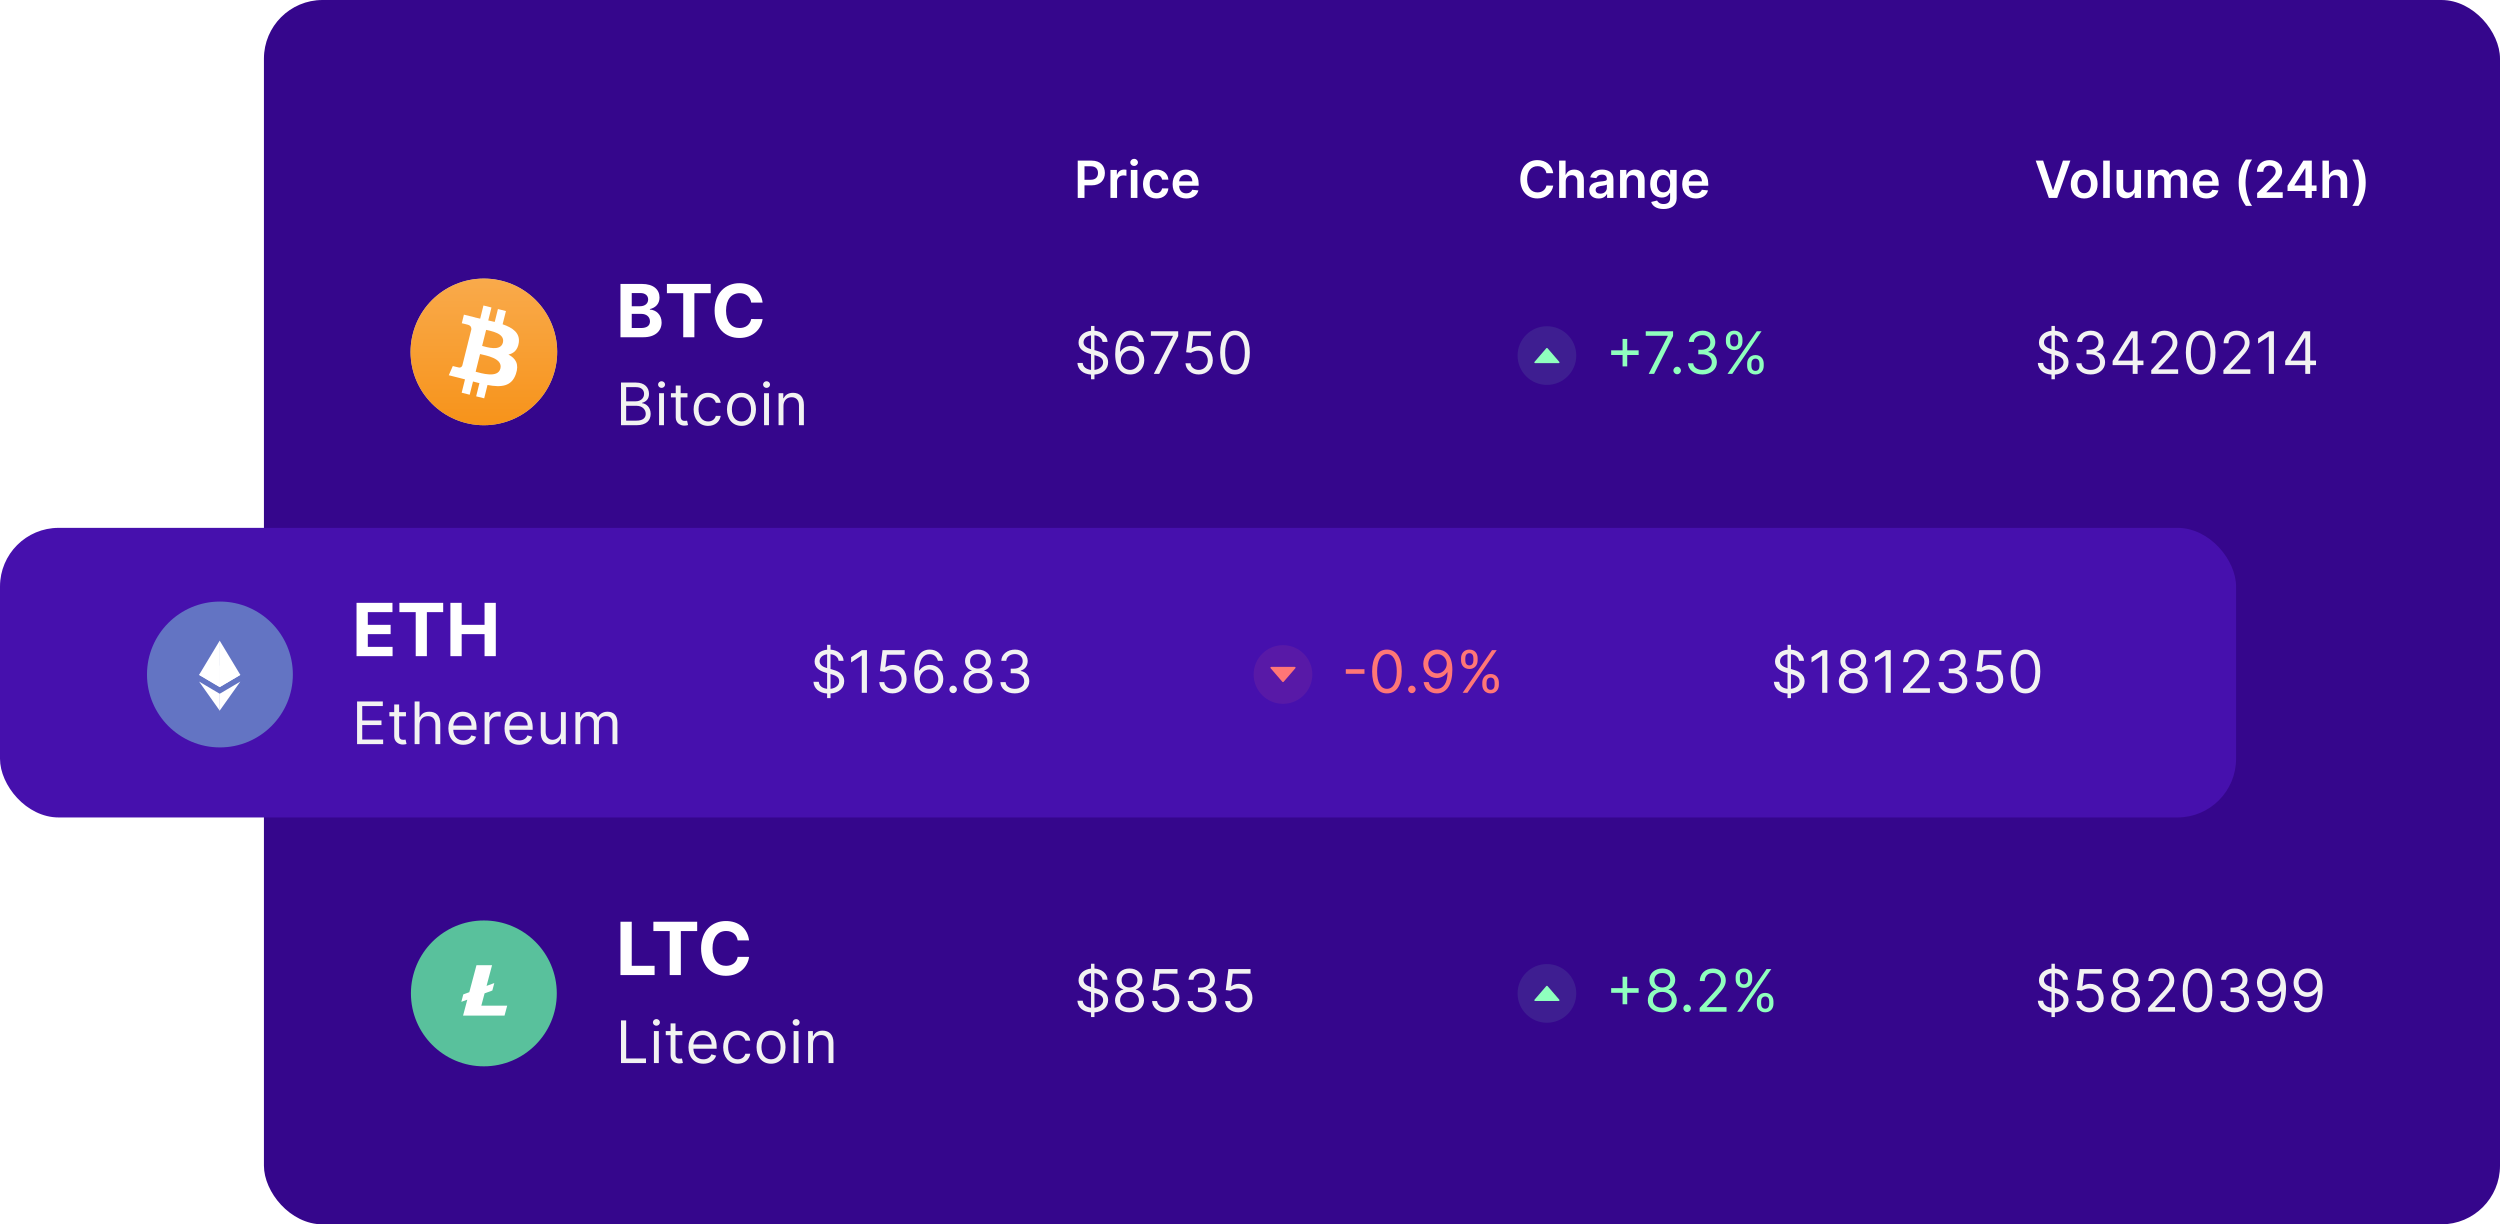 <svg width="682" height="334" viewBox="0 0 682 334" fill="none" xmlns="http://www.w3.org/2000/svg">
<g filter="url(#filter0_b)">
<rect x="72" width="610" height="334" rx="16" fill="#35068C"/>
</g>
<path d="M294.004 54H295.849V50.56H297.798C300.149 50.56 301.412 49.148 301.412 47.189C301.412 45.245 300.164 43.818 297.822 43.818H294.004V54ZM295.849 49.043V45.359H297.539C298.921 45.359 299.533 46.105 299.533 47.189C299.533 48.273 298.921 49.043 297.549 49.043H295.849ZM302.934 54H304.734V49.511C304.734 48.541 305.465 47.855 306.454 47.855C306.758 47.855 307.135 47.91 307.29 47.959V46.304C307.126 46.274 306.842 46.254 306.643 46.254C305.768 46.254 305.037 46.751 304.759 47.636H304.68V46.364H302.934V54ZM308.485 54H310.285V46.364H308.485V54ZM309.39 45.28C309.962 45.28 310.429 44.842 310.429 44.305C310.429 43.764 309.962 43.326 309.39 43.326C308.813 43.326 308.346 43.764 308.346 44.305C308.346 44.842 308.813 45.28 309.39 45.28ZM315.467 54.149C317.386 54.149 318.609 53.011 318.738 51.39H317.018C316.864 52.21 316.272 52.682 315.482 52.682C314.358 52.682 313.632 51.743 313.632 50.182C313.632 48.641 314.373 47.716 315.482 47.716C316.347 47.716 316.879 48.273 317.018 49.008H318.738C318.614 47.353 317.321 46.264 315.457 46.264C313.219 46.264 311.808 47.88 311.808 50.212C311.808 52.523 313.185 54.149 315.467 54.149ZM323.596 54.149C325.376 54.149 326.599 53.279 326.917 51.952L325.237 51.763C324.993 52.409 324.397 52.747 323.621 52.747C322.458 52.747 321.687 51.981 321.672 50.674H326.992V50.122C326.992 47.443 325.381 46.264 323.502 46.264C321.314 46.264 319.888 47.87 319.888 50.227C319.888 52.623 321.295 54.149 323.596 54.149ZM321.677 49.461C321.732 48.486 322.453 47.666 323.527 47.666C324.561 47.666 325.257 48.422 325.267 49.461H321.677Z" fill="white"/>
<path d="M423.72 47.254C423.406 44.992 421.666 43.679 419.409 43.679C416.749 43.679 414.746 45.618 414.746 48.909C414.746 52.195 416.725 54.139 419.409 54.139C421.83 54.139 423.436 52.573 423.72 50.629L421.86 50.619C421.627 51.812 420.652 52.484 419.434 52.484C417.783 52.484 416.6 51.246 416.6 48.909C416.6 46.612 417.774 45.334 419.439 45.334C420.677 45.334 421.646 46.035 421.86 47.254H423.72ZM427.129 49.526C427.129 48.422 427.815 47.785 428.779 47.785C429.724 47.785 430.281 48.387 430.281 49.416V54H432.081V49.138C432.081 47.293 431.036 46.264 429.451 46.264C428.277 46.264 427.532 46.796 427.179 47.661H427.089V43.818H425.329V54H427.129V49.526ZM436.112 54.154C437.311 54.154 438.027 53.592 438.355 52.951H438.414V54H440.144V48.889C440.144 46.871 438.499 46.264 437.042 46.264C435.436 46.264 434.203 46.98 433.806 48.372L435.486 48.611C435.665 48.089 436.172 47.641 437.052 47.641C437.887 47.641 438.345 48.069 438.345 48.82V48.849C438.345 49.367 437.803 49.391 436.456 49.535C434.974 49.695 433.557 50.137 433.557 51.857C433.557 53.359 434.656 54.154 436.112 54.154ZM436.58 52.832C435.829 52.832 435.292 52.489 435.292 51.827C435.292 51.136 435.894 50.848 436.699 50.734C437.171 50.669 438.116 50.55 438.35 50.361V51.261C438.35 52.111 437.664 52.832 436.58 52.832ZM443.754 49.526C443.754 48.422 444.42 47.785 445.37 47.785C446.299 47.785 446.856 48.397 446.856 49.416V54H448.656V49.138C448.661 47.308 447.617 46.264 446.041 46.264C444.897 46.264 444.112 46.811 443.764 47.661H443.674V46.364H441.954V54H443.754V49.526ZM453.806 57.023C455.87 57.023 457.391 56.078 457.391 54.124V46.364H455.616V47.626H455.517C455.243 47.075 454.671 46.264 453.324 46.264C451.559 46.264 450.172 47.646 450.172 50.157C450.172 52.648 451.559 53.891 453.319 53.891C454.627 53.891 455.238 53.19 455.517 52.628H455.606V54.075C455.606 55.198 454.86 55.66 453.836 55.66C452.752 55.66 452.275 55.148 452.056 54.701L450.436 55.094C450.764 56.163 451.862 57.023 453.806 57.023ZM453.821 52.479C452.633 52.479 452.007 51.554 452.007 50.147C452.007 48.76 452.623 47.741 453.821 47.741C454.98 47.741 455.616 48.7 455.616 50.147C455.616 51.604 454.97 52.479 453.821 52.479ZM462.616 54.149C464.396 54.149 465.619 53.279 465.937 51.952L464.257 51.763C464.013 52.409 463.416 52.747 462.641 52.747C461.478 52.747 460.707 51.981 460.692 50.674H466.012V50.122C466.012 47.443 464.401 46.264 462.522 46.264C460.334 46.264 458.907 47.87 458.907 50.227C458.907 52.623 460.314 54.149 462.616 54.149ZM460.697 49.461C460.752 48.486 461.473 47.666 462.546 47.666C463.581 47.666 464.277 48.422 464.286 49.461H460.697Z" fill="white"/>
<path d="M557.367 43.818H555.343L558.928 54H561.205L564.794 43.818H562.766L560.121 51.832H560.017L557.367 43.818ZM568.566 54.149C570.804 54.149 572.226 52.573 572.226 50.212C572.226 47.845 570.804 46.264 568.566 46.264C566.329 46.264 564.907 47.845 564.907 50.212C564.907 52.573 566.329 54.149 568.566 54.149ZM568.576 52.707C567.338 52.707 566.732 51.604 566.732 50.207C566.732 48.81 567.338 47.691 568.576 47.691C569.794 47.691 570.401 48.81 570.401 50.207C570.401 51.604 569.794 52.707 568.576 52.707ZM575.553 43.818H573.753V54H575.553V43.818ZM582.271 50.788C582.271 51.952 581.44 52.528 580.645 52.528C579.78 52.528 579.203 51.917 579.203 50.947V46.364H577.403V51.226C577.403 53.06 578.447 54.099 579.949 54.099C581.092 54.099 581.898 53.498 582.246 52.643H582.325V54H584.07V46.364H582.271V50.788ZM585.921 54H587.721V49.356C587.721 48.417 588.347 47.781 589.123 47.781C589.883 47.781 590.405 48.293 590.405 49.078V54H592.17V49.237C592.17 48.377 592.682 47.781 593.552 47.781C594.278 47.781 594.855 48.208 594.855 49.153V54H596.66V48.874C596.66 47.169 595.675 46.264 594.273 46.264C593.165 46.264 592.319 46.811 591.981 47.661H591.902C591.608 46.796 590.868 46.264 589.839 46.264C588.814 46.264 588.049 46.791 587.731 47.661H587.641V46.364H585.921V54ZM601.866 54.149C603.646 54.149 604.869 53.279 605.187 51.952L603.507 51.763C603.263 52.409 602.667 52.747 601.891 52.747C600.728 52.747 599.957 51.981 599.942 50.674H605.262V50.122C605.262 47.443 603.651 46.264 601.772 46.264C599.584 46.264 598.157 47.87 598.157 50.227C598.157 52.623 599.564 54.149 601.866 54.149ZM599.947 49.461C600.002 48.486 600.723 47.666 601.797 47.666C602.831 47.666 603.527 48.422 603.537 49.461H599.947ZM610.704 49.849C610.704 52.33 611.366 54.393 612.673 56.163H614.368C613.359 54.85 612.579 52.205 612.579 49.849C612.579 47.487 613.359 44.842 614.368 43.53H612.673C611.366 45.3 610.704 47.368 610.704 49.849ZM615.747 54H622.727V52.459H618.292V52.389L620.047 50.604C622.026 48.705 622.573 47.781 622.573 46.632C622.573 44.927 621.186 43.679 619.137 43.679C617.119 43.679 615.687 44.932 615.687 46.866H617.442C617.442 45.827 618.098 45.175 619.113 45.175C620.082 45.175 620.803 45.767 620.803 46.727C620.803 47.577 620.286 48.183 619.282 49.202L615.747 52.668V54ZM624.039 52.111H628.897V54H630.657V52.111H631.959V50.594H630.657V43.818H628.36L624.039 50.644V52.111ZM628.917 50.594H625.929V50.515L628.837 45.906H628.917V50.594ZM635.367 49.526C635.367 48.422 636.053 47.785 637.018 47.785C637.962 47.785 638.519 48.387 638.519 49.416V54H640.319V49.138C640.319 47.293 639.275 46.264 637.689 46.264C636.516 46.264 635.77 46.796 635.417 47.661H635.327V43.818H633.567V54H635.367V49.526ZM645.365 49.849C645.365 47.368 644.704 45.305 643.396 43.535H641.701C642.71 44.847 643.491 47.492 643.491 49.849C643.491 52.21 642.71 54.855 641.701 56.168H643.396C644.704 54.398 645.365 52.33 645.365 49.849Z" fill="white"/>
<path d="M169.409 116H173.614C176.364 116 177.5 114.659 177.5 112.909C177.5 111.068 176.227 110.068 175.159 110V109.886C176.159 109.614 177.045 108.955 177.045 107.455C177.045 105.75 175.909 104.364 173.477 104.364H169.409V116ZM170.818 114.75V110.705H173.682C175.205 110.705 176.159 111.727 176.159 112.909C176.159 113.932 175.455 114.75 173.614 114.75H170.818ZM170.818 109.477V105.614H173.477C175.023 105.614 175.705 106.432 175.705 107.455C175.705 108.682 174.705 109.477 173.432 109.477H170.818ZM179.794 116H181.134V107.273H179.794V116ZM180.475 105.818C180.998 105.818 181.43 105.409 181.43 104.909C181.43 104.409 180.998 104 180.475 104C179.953 104 179.521 104.409 179.521 104.909C179.521 105.409 179.953 105.818 180.475 105.818ZM187.546 107.273H185.682V105.182H184.341V107.273H183.023V108.409H184.341V113.864C184.341 115.386 185.569 116.114 186.705 116.114C187.205 116.114 187.523 116.023 187.705 115.955L187.432 114.75C187.319 114.773 187.137 114.818 186.841 114.818C186.25 114.818 185.682 114.636 185.682 113.5V108.409H187.546V107.273ZM193.175 116.182C195.106 116.182 196.379 115 196.606 113.455H195.266C195.016 114.409 194.22 114.977 193.175 114.977C191.584 114.977 190.561 113.659 190.561 111.636C190.561 109.659 191.606 108.364 193.175 108.364C194.356 108.364 195.061 109.091 195.266 109.886H196.606C196.379 108.25 194.993 107.159 193.152 107.159C190.788 107.159 189.22 109.023 189.22 111.682C189.22 114.296 190.72 116.182 193.175 116.182ZM202.272 116.182C204.636 116.182 206.227 114.386 206.227 111.682C206.227 108.955 204.636 107.159 202.272 107.159C199.908 107.159 198.318 108.955 198.318 111.682C198.318 114.386 199.908 116.182 202.272 116.182ZM202.272 114.977C200.477 114.977 199.658 113.432 199.658 111.682C199.658 109.932 200.477 108.364 202.272 108.364C204.068 108.364 204.886 109.932 204.886 111.682C204.886 113.432 204.068 114.977 202.272 114.977ZM208.434 116H209.774V107.273H208.434V116ZM209.115 105.818C209.638 105.818 210.07 105.409 210.07 104.909C210.07 104.409 209.638 104 209.115 104C208.593 104 208.161 104.409 208.161 104.909C208.161 105.409 208.593 105.818 209.115 105.818ZM213.731 110.75C213.731 109.227 214.674 108.364 215.959 108.364C217.203 108.364 217.959 109.176 217.959 110.546V116H219.299V110.455C219.299 108.227 218.112 107.159 216.345 107.159C215.027 107.159 214.209 107.75 213.799 108.636H213.686V107.273H212.39V116H213.731V110.75Z" fill="#F2F2F2"/>
<path d="M169.264 92H175.479C178.746 92 180.486 90.296 180.486 87.98C180.486 85.828 178.945 84.528 177.29 84.45V84.308C178.803 83.968 179.918 82.895 179.918 81.183C179.918 79.003 178.298 77.455 175.088 77.455H169.264V92ZM172.339 89.486V85.622H174.918C176.395 85.622 177.311 86.475 177.311 87.675C177.311 88.769 176.565 89.486 174.847 89.486H172.339ZM172.339 83.541V79.941H174.676C176.04 79.941 176.814 80.644 176.814 81.695C176.814 82.845 175.876 83.541 174.619 83.541H172.339ZM181.933 79.99H186.386V92H189.426V79.99H193.879V77.455H181.933V79.99ZM208.036 82.547C207.631 79.188 205.088 77.256 201.722 77.256C197.879 77.256 194.946 79.969 194.946 84.727C194.946 89.472 197.83 92.199 201.722 92.199C205.45 92.199 207.702 89.72 208.036 87.043L204.925 87.028C204.634 88.584 203.412 89.479 201.771 89.479C199.562 89.479 198.064 87.838 198.064 84.727C198.064 81.702 199.541 79.976 201.793 79.976C203.476 79.976 204.69 80.949 204.925 82.547H208.036Z" fill="white"/>
<circle cx="132" cy="96" r="20" fill="#C4C4C4"/>
<g clip-path="url(#clip0)">
<path d="M151.402 100.837C148.73 111.557 137.869 118.073 127.164 115.401C116.444 112.729 109.927 101.868 112.599 91.164C115.272 80.444 126.117 73.927 136.837 76.599C147.542 79.256 154.074 90.117 151.402 100.837Z" fill="url(#paint0_linear)"/>
<path d="M141.522 93.508C141.913 90.852 139.897 89.414 137.116 88.461L138.022 84.852L135.835 84.305L134.96 87.821C134.382 87.68 133.788 87.539 133.194 87.414L134.069 83.883L131.882 83.336L130.991 86.93C130.507 86.821 130.038 86.711 129.585 86.602V86.586L126.554 85.836L125.975 88.18C125.975 88.18 127.6 88.555 127.569 88.571C128.46 88.789 128.616 89.383 128.585 89.852L127.554 93.961C127.616 93.977 127.694 93.992 127.788 94.039C127.71 94.024 127.632 94.008 127.554 93.977L126.116 99.727C126.007 99.992 125.725 100.399 125.116 100.242C125.132 100.274 123.522 99.852 123.522 99.852L122.429 102.367L125.288 103.086C125.819 103.227 126.335 103.352 126.85 103.492L125.944 107.133L128.132 107.68L129.038 104.071C129.632 104.227 130.225 104.383 130.788 104.524L129.897 108.117L132.085 108.664L132.991 105.024C136.741 105.727 139.554 105.446 140.725 102.055C141.679 99.336 140.679 97.758 138.71 96.727C140.163 96.399 141.241 95.446 141.522 93.508ZM136.507 100.539C135.835 103.258 131.241 101.789 129.757 101.414L130.96 96.586C132.444 96.961 137.225 97.696 136.507 100.539ZM137.194 93.461C136.569 95.946 132.757 94.68 131.522 94.367L132.616 89.992C133.85 90.305 137.835 90.883 137.194 93.461Z" fill="white"/>
</g>
<path d="M297.636 103.455H298.568V102.188C300.955 102.023 302.295 100.614 302.295 98.841C302.295 96.659 300.227 95.955 299.023 95.637L298.568 95.512V91.472C299.773 91.591 300.648 92.239 300.773 93.273H302.136C302.08 91.614 300.625 90.353 298.568 90.216V88.909H297.636V90.233C295.688 90.432 294.227 91.671 294.227 93.455C294.227 95.023 295.364 95.955 297.182 96.478L297.636 96.608V100.909C296.443 100.784 295.466 100.171 295.364 99H293.909C294.04 100.79 295.403 102.04 297.636 102.188V103.455ZM298.568 100.909V96.875L298.614 96.887C299.841 97.228 300.932 97.659 300.932 98.818C300.932 99.96 299.943 100.756 298.568 100.909ZM297.636 95.262C296.773 95.017 295.591 94.54 295.591 93.387C295.591 92.404 296.386 91.654 297.636 91.489V95.262ZM308.271 102.159C310.624 102.188 312.158 100.415 312.158 98.25C312.158 96 310.493 94.387 308.499 94.387C307.3 94.387 306.271 94.972 305.635 95.932H305.544C305.55 93.097 306.652 91.455 308.453 91.455C309.68 91.455 310.419 92.228 310.68 93.273H312.067C311.783 91.466 310.408 90.205 308.453 90.205C305.834 90.205 304.226 92.523 304.226 96.637C304.226 100.938 306.362 102.137 308.271 102.159ZM308.271 100.909C306.811 100.909 305.743 99.665 305.749 98.273C305.754 96.881 306.874 95.637 308.317 95.637C309.743 95.637 310.794 96.807 310.794 98.25C310.794 99.728 309.697 100.909 308.271 100.909ZM314.756 102H316.233L321.415 91.682V90.364H313.96V91.614H319.96V91.705L314.756 102ZM327.013 102.159C329.229 102.159 330.854 100.523 330.854 98.296C330.854 96.04 329.286 94.387 327.149 94.387C326.365 94.387 325.604 94.665 325.126 95.046H325.058L325.467 91.614H330.331V90.364H324.286L323.581 96.091L324.899 96.25C325.382 95.904 326.206 95.654 326.922 95.659C328.405 95.671 329.49 96.796 329.49 98.318C329.49 99.813 328.445 100.909 327.013 100.909C325.82 100.909 324.871 100.142 324.763 99.091H323.399C323.484 100.864 325.013 102.159 327.013 102.159ZM336.906 102.159C339.474 102.159 340.952 99.983 340.952 96.182C340.952 92.409 339.452 90.205 336.906 90.205C334.361 90.205 332.861 92.409 332.861 96.182C332.861 99.983 334.338 102.159 336.906 102.159ZM336.906 100.909C335.213 100.909 334.224 99.21 334.224 96.182C334.224 93.159 335.224 91.432 336.906 91.432C338.588 91.432 339.588 93.159 339.588 96.182C339.588 99.21 338.599 100.909 336.906 100.909Z" fill="#F2F2F2"/>
<circle opacity="0.1" cx="422" cy="97" r="8" fill="#8FFFBE"/>
<path d="M425.388 98.729L422.181 95.01C422.089 94.904 421.912 94.904 421.819 95.01L418.612 98.729C418.493 98.868 418.601 99.071 418.793 99.071H425.207C425.399 99.071 425.507 98.868 425.388 98.729Z" fill="#8FFFBE"/>
<path d="M442.636 99.955H443.909V96.841H447.023V95.568H443.909V92.455H442.636V95.568H439.523V96.841H442.636V99.955ZM449.756 102H451.233L456.415 91.682V90.364H448.96V91.614H454.96V91.705L449.756 102ZM457.533 102.091C458.095 102.091 458.555 101.631 458.555 101.068C458.555 100.506 458.095 100.046 457.533 100.046C456.97 100.046 456.51 100.506 456.51 101.068C456.51 101.631 456.97 102.091 457.533 102.091ZM464.433 102.159C466.689 102.159 468.365 100.745 468.365 98.841C468.365 97.364 467.49 96.29 466.024 96.046V95.955C467.2 95.597 467.933 94.631 467.933 93.318C467.933 91.671 466.632 90.205 464.479 90.205C462.467 90.205 460.797 91.443 460.729 93.273H462.092C462.144 92.114 463.246 91.432 464.456 91.432C465.74 91.432 466.57 92.21 466.57 93.387C466.57 94.614 465.609 95.409 464.229 95.409H463.297V96.659H464.229C465.996 96.659 466.979 97.557 466.979 98.841C466.979 100.074 465.905 100.909 464.411 100.909C463.064 100.909 461.996 100.216 461.911 99.091H460.479C460.564 100.921 462.178 102.159 464.433 102.159ZM476.621 99.818C476.621 101.091 477.416 102.159 478.894 102.159C480.348 102.159 481.144 101.091 481.144 99.818V99.205C481.144 97.932 480.371 96.864 478.894 96.864C477.439 96.864 476.621 97.932 476.621 99.205V99.818ZM470.825 93.159C470.825 94.432 471.621 95.5 473.098 95.5C474.553 95.5 475.348 94.432 475.348 93.159V92.546C475.348 91.273 474.575 90.205 473.098 90.205C471.644 90.205 470.825 91.273 470.825 92.546V93.159ZM471.257 102H472.553L480.553 90.364H479.257L471.257 102ZM477.78 99.205C477.78 98.5 478.098 97.841 478.894 97.841C479.712 97.841 479.984 98.5 479.984 99.205V99.818C479.984 100.523 479.689 101.182 478.894 101.182C478.075 101.182 477.78 100.523 477.78 99.818V99.205ZM471.984 92.546C471.984 91.841 472.303 91.182 473.098 91.182C473.916 91.182 474.189 91.841 474.189 92.546V93.159C474.189 93.864 473.894 94.523 473.098 94.523C472.28 94.523 471.984 93.864 471.984 93.159V92.546Z" fill="#8FFFBE"/>
<path d="M559.637 103.455H560.568V102.188C562.955 102.023 564.296 100.614 564.296 98.841C564.296 96.659 562.227 95.955 561.023 95.637L560.568 95.512V91.472C561.773 91.591 562.648 92.239 562.773 93.273H564.137C564.08 91.614 562.625 90.353 560.568 90.216V88.909H559.637V90.233C557.688 90.432 556.227 91.671 556.227 93.455C556.227 95.023 557.364 95.955 559.182 96.478L559.637 96.608V100.909C558.443 100.784 557.466 100.171 557.364 99H555.909C556.04 100.79 557.404 102.04 559.637 102.188V103.455ZM560.568 100.909V96.875L560.614 96.887C561.841 97.228 562.932 97.659 562.932 98.818C562.932 99.96 561.943 100.756 560.568 100.909ZM559.637 95.262C558.773 95.017 557.591 94.54 557.591 93.387C557.591 92.404 558.387 91.654 559.637 91.489V95.262ZM570.34 102.159C572.595 102.159 574.271 100.745 574.271 98.841C574.271 97.364 573.396 96.29 571.931 96.046V95.955C573.107 95.597 573.84 94.631 573.84 93.318C573.84 91.671 572.539 90.205 570.385 90.205C568.374 90.205 566.703 91.443 566.635 93.273H567.999C568.05 92.114 569.152 91.432 570.362 91.432C571.646 91.432 572.476 92.21 572.476 93.387C572.476 94.614 571.516 95.409 570.135 95.409H569.203V96.659H570.135C571.902 96.659 572.885 97.557 572.885 98.841C572.885 100.074 571.811 100.909 570.317 100.909C568.97 100.909 567.902 100.216 567.817 99.091H566.385C566.47 100.921 568.084 102.159 570.34 102.159ZM576.323 99.614H581.8V102H583.141V99.614H584.732V98.364H583.141V90.364H581.436L576.323 98.455V99.614ZM581.8 98.364H577.845V98.273L581.709 92.159H581.8V98.364ZM586.861 102H594.202V100.75H588.793V100.659L591.406 97.864C593.406 95.722 593.997 94.722 593.997 93.432C593.997 91.637 592.543 90.205 590.497 90.205C588.458 90.205 586.906 91.591 586.906 93.637H588.247C588.247 92.313 589.105 91.432 590.452 91.432C591.713 91.432 592.679 92.205 592.679 93.432C592.679 94.506 592.048 95.301 590.702 96.773L586.861 100.978V102ZM600.344 102.159C602.912 102.159 604.389 99.983 604.389 96.182C604.389 92.409 602.889 90.205 600.344 90.205C597.798 90.205 596.298 92.409 596.298 96.182C596.298 99.983 597.776 102.159 600.344 102.159ZM600.344 100.909C598.651 100.909 597.662 99.21 597.662 96.182C597.662 93.159 598.662 91.432 600.344 91.432C602.026 91.432 603.026 93.159 603.026 96.182C603.026 99.21 602.037 100.909 600.344 100.909ZM606.548 102H613.889V100.75H608.48V100.659L611.094 97.864C613.094 95.722 613.685 94.722 613.685 93.432C613.685 91.637 612.23 90.205 610.185 90.205C608.145 90.205 606.594 91.591 606.594 93.637H607.935C607.935 92.313 608.793 91.432 610.139 91.432C611.401 91.432 612.367 92.205 612.367 93.432C612.367 94.506 611.736 95.301 610.389 96.773L606.548 100.978V102ZM620.327 90.364H618.918L616.009 92.296V93.728L618.85 91.841H618.918V102H620.327V90.364ZM623.401 99.614H628.878V102H630.219V99.614H631.81V98.364H630.219V90.364H628.514L623.401 98.455V99.614ZM628.878 98.364H624.923V98.273L628.787 92.159H628.878V98.364Z" fill="#F2F2F2"/>
<rect x="-6.10352e-05" y="144" width="610" height="79" rx="16" fill="#4610AD"/>
<path d="M97.409 203H104.523V201.75H98.818V197.796H104.068V196.546H98.818V192.614H104.432V191.364H97.409V203ZM110.745 194.273H108.882V192.182H107.541V194.273H106.222V195.409H107.541V200.864C107.541 202.386 108.768 203.114 109.904 203.114C110.404 203.114 110.722 203.023 110.904 202.955L110.632 201.75C110.518 201.773 110.336 201.818 110.041 201.818C109.45 201.818 108.882 201.636 108.882 200.5V195.409H110.745V194.273ZM114.451 197.75C114.451 196.227 115.422 195.364 116.746 195.364C118.007 195.364 118.769 196.159 118.769 197.546V203H120.11V197.455C120.11 195.21 118.917 194.159 117.132 194.159C115.757 194.159 114.973 194.733 114.564 195.636H114.451V191.364H113.11V203H114.451V197.75ZM126.382 203.182C128.155 203.182 129.45 202.296 129.859 200.977L128.564 200.614C128.223 201.523 127.433 201.977 126.382 201.977C124.808 201.977 123.723 200.96 123.66 199.091H129.996V198.523C129.996 195.273 128.064 194.159 126.246 194.159C123.882 194.159 122.314 196.023 122.314 198.705C122.314 201.386 123.859 203.182 126.382 203.182ZM123.66 197.932C123.751 196.574 124.711 195.364 126.246 195.364C127.7 195.364 128.632 196.455 128.632 197.932H123.66ZM132.195 203H133.536V197.477C133.536 196.296 134.468 195.432 135.741 195.432C136.099 195.432 136.468 195.5 136.559 195.523V194.159C136.406 194.148 136.053 194.136 135.854 194.136C134.809 194.136 133.9 194.727 133.582 195.591H133.491V194.273H132.195V203ZM141.702 203.182C143.475 203.182 144.77 202.296 145.179 200.977L143.884 200.614C143.543 201.523 142.753 201.977 141.702 201.977C140.128 201.977 139.043 200.96 138.98 199.091H145.316V198.523C145.316 195.273 143.384 194.159 141.566 194.159C139.202 194.159 137.634 196.023 137.634 198.705C137.634 201.386 139.179 203.182 141.702 203.182ZM138.98 197.932C139.071 196.574 140.031 195.364 141.566 195.364C143.02 195.364 143.952 196.455 143.952 197.932H138.98ZM153.015 199.432C153.015 201.068 151.765 201.818 150.765 201.818C149.652 201.818 148.856 201 148.856 199.727V194.273H147.515V199.818C147.515 202.046 148.697 203.114 150.334 203.114C151.652 203.114 152.515 202.409 152.924 201.523H153.015V203H154.356V194.273H153.015V199.432ZM156.972 203H158.313V197.546C158.313 196.267 159.245 195.364 160.29 195.364C161.307 195.364 162.018 196.029 162.018 197.023V203H163.381V197.318C163.381 196.193 164.086 195.364 165.313 195.364C166.268 195.364 167.086 195.869 167.086 197.159V203H168.427V197.159C168.427 195.108 167.324 194.159 165.768 194.159C164.518 194.159 163.603 194.733 163.154 195.636H163.063C162.631 194.705 161.87 194.159 160.722 194.159C159.586 194.159 158.745 194.705 158.381 195.636H158.268V194.273H156.972V203Z" fill="#F2F2F2"/>
<path d="M97.264 179H107.094V176.465H100.339V172.992H106.561V170.456H100.339V166.99H107.065V164.455H97.264V179ZM108.956 166.99H113.409V179H116.449V166.99H120.902V164.455H108.956V166.99ZM122.87 179H125.945V172.992H132.188V179H135.256V164.455H132.188V170.456H125.945V164.455H122.87V179Z" fill="white"/>
<path d="M79.891 184C79.891 194.988 70.984 203.895 59.997 203.895C49.01 203.895 40.102 194.988 40.102 184C40.102 173.013 49.01 164.105 59.997 164.105C70.984 164.105 79.891 173.013 79.891 184Z" fill="#6374C3"/>
<path d="M59.933 174.769L59.81 175.187V187.306L59.933 187.429L65.559 184.104L59.933 174.769Z" fill="white"/>
<path d="M59.933 174.769L54.307 184.104L59.933 187.429V181.547V174.769Z" fill="white"/>
<path d="M59.933 189.259L59.863 189.343V193.661L59.933 193.863L65.562 185.935L59.933 189.259Z" fill="white"/>
<path d="M59.933 193.863V189.259L54.307 185.935L59.933 193.863Z" fill="white"/>
<path d="M59.933 187.43L65.559 184.105L59.933 181.548V187.43Z" fill="white"/>
<path d="M54.307 184.105L59.933 187.43V181.548L54.307 184.105Z" fill="white"/>
<path d="M225.636 190.455H226.568V189.188C228.954 189.023 230.295 187.614 230.295 185.841C230.295 183.659 228.227 182.955 227.023 182.636L226.568 182.511V178.472C227.773 178.591 228.648 179.239 228.773 180.273H230.136C230.079 178.614 228.625 177.352 226.568 177.216V175.909H225.636V177.233C223.687 177.432 222.227 178.671 222.227 180.455C222.227 182.023 223.364 182.955 225.182 183.477L225.636 183.608V187.909C224.443 187.784 223.466 187.171 223.364 186H221.909C222.04 187.79 223.403 189.04 225.636 189.188V190.455ZM226.568 187.909V183.875L226.614 183.886C227.841 184.227 228.932 184.659 228.932 185.818C228.932 186.96 227.943 187.756 226.568 187.909ZM225.636 182.261C224.773 182.017 223.591 181.54 223.591 180.386C223.591 179.404 224.386 178.654 225.636 178.489V182.261ZM236.499 177.364H235.089L232.18 179.296V180.727L235.021 178.841H235.089V189H236.499V177.364ZM243.481 189.159C245.697 189.159 247.322 187.523 247.322 185.296C247.322 183.04 245.754 181.386 243.618 181.386C242.834 181.386 242.072 181.665 241.595 182.046H241.527L241.936 178.614H246.8V177.364H240.754L240.05 183.091L241.368 183.25C241.851 182.904 242.675 182.654 243.391 182.659C244.874 182.671 245.959 183.796 245.959 185.318C245.959 186.813 244.913 187.909 243.481 187.909C242.288 187.909 241.339 187.142 241.231 186.091H239.868C239.953 187.864 241.481 189.159 243.481 189.159ZM253.443 189.159C255.795 189.188 257.329 187.415 257.329 185.25C257.329 183 255.665 181.386 253.67 181.386C252.472 181.386 251.443 181.972 250.807 182.932H250.716C250.722 180.097 251.824 178.455 253.625 178.455C254.852 178.455 255.591 179.227 255.852 180.273H257.239C256.954 178.466 255.579 177.205 253.625 177.205C251.006 177.205 249.398 179.523 249.398 183.636C249.398 187.938 251.534 189.136 253.443 189.159ZM253.443 187.909C251.983 187.909 250.915 186.665 250.92 185.273C250.926 183.881 252.045 182.636 253.489 182.636C254.915 182.636 255.966 183.807 255.966 185.25C255.966 186.727 254.869 187.909 253.443 187.909ZM260.017 189.091C260.579 189.091 261.04 188.631 261.04 188.068C261.04 187.506 260.579 187.046 260.017 187.046C259.454 187.046 258.994 187.506 258.994 188.068C258.994 188.631 259.454 189.091 260.017 189.091ZM266.791 189.159C269.115 189.159 270.734 187.801 270.746 185.909C270.734 184.438 269.751 183.188 268.496 182.955V182.886C269.587 182.602 270.302 181.534 270.314 180.296C270.302 178.523 268.814 177.205 266.791 177.205C264.746 177.205 263.257 178.523 263.268 180.296C263.257 181.534 263.973 182.602 265.087 182.886V182.955C263.808 183.188 262.825 184.438 262.837 185.909C262.825 187.801 264.445 189.159 266.791 189.159ZM266.791 187.909C265.195 187.909 264.212 187.091 264.223 185.841C264.212 184.529 265.297 183.591 266.791 183.591C268.263 183.591 269.348 184.529 269.359 185.841C269.348 187.091 268.365 187.909 266.791 187.909ZM266.791 182.386C265.518 182.386 264.621 181.591 264.632 180.386C264.621 179.205 265.484 178.432 266.791 178.432C268.075 178.432 268.939 179.205 268.95 180.386C268.939 181.591 268.041 182.386 266.791 182.386ZM276.855 189.159C279.111 189.159 280.787 187.744 280.787 185.841C280.787 184.364 279.912 183.29 278.446 183.046V182.955C279.622 182.597 280.355 181.631 280.355 180.318C280.355 178.671 279.054 177.205 276.901 177.205C274.889 177.205 273.219 178.443 273.151 180.273H274.514C274.565 179.114 275.668 178.432 276.878 178.432C278.162 178.432 278.991 179.21 278.991 180.386C278.991 181.614 278.031 182.409 276.651 182.409H275.719V183.659H276.651C278.418 183.659 279.401 184.557 279.401 185.841C279.401 187.074 278.327 187.909 276.832 187.909C275.486 187.909 274.418 187.216 274.332 186.091H272.901C272.986 187.921 274.599 189.159 276.855 189.159Z" fill="#F2F2F2"/>
<circle opacity="0.1" cx="350" cy="184" r="8" fill="#FF7676"/>
<path d="M353.207 181.93H346.793C346.6 181.93 346.493 182.133 346.612 182.272L349.819 185.99C349.911 186.097 350.088 186.097 350.181 185.99L353.388 182.272C353.507 182.133 353.399 181.93 353.207 181.93Z" fill="#FF7676"/>
<path d="M372.227 182.557H367.136V183.807H372.227V182.557ZM378.359 189.159C380.927 189.159 382.405 186.983 382.405 183.182C382.405 179.409 380.905 177.205 378.359 177.205C375.814 177.205 374.314 179.409 374.314 183.182C374.314 186.983 375.791 189.159 378.359 189.159ZM378.359 187.909C376.666 187.909 375.677 186.21 375.677 183.182C375.677 180.159 376.677 178.432 378.359 178.432C380.041 178.432 381.041 180.159 381.041 183.182C381.041 186.21 380.052 187.909 378.359 187.909ZM385.158 189.091C385.72 189.091 386.18 188.631 386.18 188.068C386.18 187.506 385.72 187.046 385.158 187.046C384.595 187.046 384.135 187.506 384.135 188.068C384.135 188.631 384.595 189.091 385.158 189.091ZM392.159 177.205C389.795 177.176 388.273 178.955 388.273 181.091C388.273 183.341 389.932 184.955 391.932 184.955C393.136 184.955 394.159 184.364 394.795 183.409H394.886C394.886 186.273 393.773 187.909 391.977 187.909C390.75 187.909 390 187.136 389.75 186.068H388.364C388.636 187.909 390.023 189.159 391.977 189.159C394.591 189.159 396.204 186.841 396.204 182.705C396.204 178.432 394.068 177.227 392.159 177.205ZM392.159 178.455C393.614 178.455 394.682 179.705 394.682 181.068C394.682 182.455 393.545 183.705 392.114 183.705C390.682 183.705 389.636 182.546 389.636 181.091C389.636 179.636 390.727 178.455 392.159 178.455ZM404.371 186.818C404.371 188.091 405.166 189.159 406.643 189.159C408.098 189.159 408.893 188.091 408.893 186.818V186.205C408.893 184.932 408.121 183.864 406.643 183.864C405.189 183.864 404.371 184.932 404.371 186.205V186.818ZM398.575 180.159C398.575 181.432 399.371 182.5 400.848 182.5C402.302 182.5 403.098 181.432 403.098 180.159V179.546C403.098 178.273 402.325 177.205 400.848 177.205C399.393 177.205 398.575 178.273 398.575 179.546V180.159ZM399.007 189H400.302L408.302 177.364H407.007L399.007 189ZM405.53 186.205C405.53 185.5 405.848 184.841 406.643 184.841C407.462 184.841 407.734 185.5 407.734 186.205V186.818C407.734 187.523 407.439 188.182 406.643 188.182C405.825 188.182 405.53 187.523 405.53 186.818V186.205ZM399.734 179.546C399.734 178.841 400.052 178.182 400.848 178.182C401.666 178.182 401.939 178.841 401.939 179.546V180.159C401.939 180.864 401.643 181.523 400.848 181.523C400.03 181.523 399.734 180.864 399.734 180.159V179.546Z" fill="#FF7676"/>
<path d="M487.636 190.455H488.568V189.188C490.954 189.023 492.295 187.614 492.295 185.841C492.295 183.659 490.227 182.955 489.023 182.636L488.568 182.511V178.472C489.773 178.591 490.648 179.239 490.773 180.273H492.136C492.079 178.614 490.625 177.352 488.568 177.216V175.909H487.636V177.233C485.687 177.432 484.227 178.671 484.227 180.455C484.227 182.023 485.364 182.955 487.182 183.477L487.636 183.608V187.909C486.443 187.784 485.466 187.171 485.364 186H483.909C484.04 187.79 485.403 189.04 487.636 189.188V190.455ZM488.568 187.909V183.875L488.614 183.886C489.841 184.227 490.932 184.659 490.932 185.818C490.932 186.96 489.943 187.756 488.568 187.909ZM487.636 182.261C486.773 182.017 485.591 181.54 485.591 180.386C485.591 179.404 486.386 178.654 487.636 178.489V182.261ZM498.499 177.364H497.089L494.18 179.296V180.727L497.021 178.841H497.089V189H498.499V177.364ZM505.572 189.159C507.896 189.159 509.516 187.801 509.527 185.909C509.516 184.438 508.533 183.188 507.277 182.955V182.886C508.368 182.602 509.084 181.534 509.095 180.296C509.084 178.523 507.595 177.205 505.572 177.205C503.527 177.205 502.038 178.523 502.05 180.296C502.038 181.534 502.754 182.602 503.868 182.886V182.955C502.589 183.188 501.606 184.438 501.618 185.909C501.606 187.801 503.226 189.159 505.572 189.159ZM505.572 187.909C503.976 187.909 502.993 187.091 503.004 185.841C502.993 184.529 504.078 183.591 505.572 183.591C507.044 183.591 508.129 184.529 508.141 185.841C508.129 187.091 507.146 187.909 505.572 187.909ZM505.572 182.386C504.3 182.386 503.402 181.591 503.413 180.386C503.402 179.205 504.266 178.432 505.572 178.432C506.856 178.432 507.72 179.205 507.731 180.386C507.72 181.591 506.822 182.386 505.572 182.386ZM515.795 177.364H514.386L511.477 179.296V180.727L514.318 178.841H514.386V189H515.795V177.364ZM519.142 189H526.483V187.75H521.074V187.659L523.687 184.864C525.687 182.722 526.278 181.722 526.278 180.432C526.278 178.636 524.824 177.205 522.778 177.205C520.739 177.205 519.187 178.591 519.187 180.636H520.528C520.528 179.313 521.386 178.432 522.733 178.432C523.994 178.432 524.96 179.205 524.96 180.432C524.96 181.506 524.329 182.301 522.983 183.773L519.142 187.977V189ZM532.761 189.159C535.017 189.159 536.693 187.744 536.693 185.841C536.693 184.364 535.818 183.29 534.352 183.046V182.955C535.528 182.597 536.261 181.631 536.261 180.318C536.261 178.671 534.96 177.205 532.807 177.205C530.795 177.205 529.125 178.443 529.057 180.273H530.42C530.472 179.114 531.574 178.432 532.784 178.432C534.068 178.432 534.898 179.21 534.898 180.386C534.898 181.614 533.937 182.409 532.557 182.409H531.625V183.659H532.557C534.324 183.659 535.307 184.557 535.307 185.841C535.307 187.074 534.233 187.909 532.739 187.909C531.392 187.909 530.324 187.216 530.239 186.091H528.807C528.892 187.921 530.506 189.159 532.761 189.159ZM542.653 189.159C544.869 189.159 546.494 187.523 546.494 185.296C546.494 183.04 544.926 181.386 542.79 181.386C542.006 181.386 541.244 181.665 540.767 182.046H540.699L541.108 178.614H545.972V177.364H539.926L539.222 183.091L540.54 183.25C541.023 182.904 541.847 182.654 542.562 182.659C544.045 182.671 545.131 183.796 545.131 185.318C545.131 186.813 544.085 187.909 542.653 187.909C541.46 187.909 540.511 187.142 540.403 186.091H539.04C539.125 187.864 540.653 189.159 542.653 189.159ZM552.547 189.159C555.115 189.159 556.592 186.983 556.592 183.182C556.592 179.409 555.092 177.205 552.547 177.205C550.001 177.205 548.501 179.409 548.501 183.182C548.501 186.983 549.979 189.159 552.547 189.159ZM552.547 187.909C550.854 187.909 549.865 186.21 549.865 183.182C549.865 180.159 550.865 178.432 552.547 178.432C554.229 178.432 555.229 180.159 555.229 183.182C555.229 186.21 554.24 187.909 552.547 187.909Z" fill="#F2F2F2"/>
<path d="M297.636 277.455H298.568V276.188C300.955 276.023 302.295 274.614 302.295 272.841C302.295 270.66 300.227 269.955 299.023 269.637L298.568 269.512V265.472C299.773 265.591 300.648 266.239 300.773 267.273H302.136C302.08 265.614 300.625 264.353 298.568 264.216V262.91H297.636V264.233C295.688 264.432 294.227 265.671 294.227 267.455C294.227 269.023 295.364 269.955 297.182 270.478L297.636 270.608V274.91C296.443 274.785 295.466 274.171 295.364 273H293.909C294.04 274.79 295.403 276.04 297.636 276.188V277.455ZM298.568 274.91V270.875L298.614 270.887C299.841 271.228 300.932 271.66 300.932 272.819C300.932 273.961 299.943 274.756 298.568 274.91ZM297.636 269.262C296.773 269.018 295.591 268.54 295.591 267.387C295.591 266.404 296.386 265.654 297.636 265.489V269.262ZM308.135 276.16C310.459 276.16 312.078 274.802 312.089 272.91C312.078 271.438 311.095 270.188 309.839 269.955V269.887C310.93 269.603 311.646 268.535 311.658 267.296C311.646 265.523 310.158 264.205 308.135 264.205C306.089 264.205 304.601 265.523 304.612 267.296C304.601 268.535 305.317 269.603 306.43 269.887V269.955C305.152 270.188 304.169 271.438 304.18 272.91C304.169 274.802 305.788 276.16 308.135 276.16ZM308.135 274.91C306.538 274.91 305.555 274.091 305.567 272.841C305.555 271.529 306.641 270.591 308.135 270.591C309.607 270.591 310.692 271.529 310.703 272.841C310.692 274.091 309.709 274.91 308.135 274.91ZM308.135 269.387C306.862 269.387 305.964 268.591 305.976 267.387C305.964 266.205 306.828 265.432 308.135 265.432C309.419 265.432 310.283 266.205 310.294 267.387C310.283 268.591 309.385 269.387 308.135 269.387ZM317.903 276.16C320.119 276.16 321.744 274.523 321.744 272.296C321.744 270.04 320.176 268.387 318.04 268.387C317.256 268.387 316.494 268.665 316.017 269.046H315.949L316.358 265.614H321.222V264.364H315.176L314.472 270.091L315.79 270.25C316.273 269.904 317.097 269.654 317.812 269.66C319.295 269.671 320.381 270.796 320.381 272.319C320.381 273.813 319.335 274.91 317.903 274.91C316.71 274.91 315.761 274.143 315.653 273.091H314.29C314.375 274.864 315.903 276.16 317.903 276.16ZM327.933 276.16C330.189 276.16 331.865 274.745 331.865 272.841C331.865 271.364 330.99 270.29 329.524 270.046V269.955C330.7 269.597 331.433 268.631 331.433 267.319C331.433 265.671 330.132 264.205 327.979 264.205C325.967 264.205 324.297 265.444 324.229 267.273H325.592C325.643 266.114 326.746 265.432 327.956 265.432C329.24 265.432 330.07 266.211 330.07 267.387C330.07 268.614 329.109 269.41 327.729 269.41H326.797V270.66H327.729C329.496 270.66 330.479 271.557 330.479 272.841C330.479 274.074 329.405 274.91 327.911 274.91C326.564 274.91 325.496 274.216 325.411 273.091H323.979C324.064 274.921 325.678 276.16 327.933 276.16ZM337.825 276.16C340.041 276.16 341.666 274.523 341.666 272.296C341.666 270.04 340.098 268.387 337.962 268.387C337.178 268.387 336.416 268.665 335.939 269.046H335.871L336.28 265.614H341.143V264.364H335.098L334.393 270.091L335.712 270.25C336.195 269.904 337.018 269.654 337.734 269.66C339.217 269.671 340.303 270.796 340.303 272.319C340.303 273.813 339.257 274.91 337.825 274.91C336.632 274.91 335.683 274.143 335.575 273.091H334.212C334.297 274.864 335.825 276.16 337.825 276.16Z" fill="#F2F2F2"/>
<circle opacity="0.1" cx="422" cy="271" r="8" fill="#8FFFBE"/>
<path d="M425.388 272.729L422.181 269.01C422.089 268.904 421.912 268.904 421.819 269.01L418.612 272.729C418.493 272.868 418.601 273.071 418.793 273.071H425.207C425.399 273.071 425.507 272.868 425.388 272.729Z" fill="#8FFFBE"/>
<path d="M442.636 273.955H443.909V270.841H447.023V269.569H443.909V266.455H442.636V269.569H439.523V270.841H442.636V273.955ZM453.479 276.16C455.803 276.16 457.422 274.802 457.433 272.91C457.422 271.438 456.439 270.188 455.183 269.955V269.887C456.274 269.603 456.99 268.535 457.002 267.296C456.99 265.523 455.502 264.205 453.479 264.205C451.433 264.205 449.945 265.523 449.956 267.296C449.945 268.535 450.661 269.603 451.774 269.887V269.955C450.496 270.188 449.513 271.438 449.524 272.91C449.513 274.802 451.132 276.16 453.479 276.16ZM453.479 274.91C451.882 274.91 450.899 274.091 450.911 272.841C450.899 271.529 451.984 270.591 453.479 270.591C454.95 270.591 456.036 271.529 456.047 272.841C456.036 274.091 455.053 274.91 453.479 274.91ZM453.479 269.387C452.206 269.387 451.308 268.591 451.32 267.387C451.308 266.205 452.172 265.432 453.479 265.432C454.763 265.432 455.627 266.205 455.638 267.387C455.627 268.591 454.729 269.387 453.479 269.387ZM460.252 276.091C460.814 276.091 461.274 275.631 461.274 275.069C461.274 274.506 460.814 274.046 460.252 274.046C459.689 274.046 459.229 274.506 459.229 275.069C459.229 275.631 459.689 276.091 460.252 276.091ZM463.658 276H470.999V274.75H465.59V274.66L468.203 271.864C470.203 269.722 470.794 268.722 470.794 267.432C470.794 265.637 469.34 264.205 467.294 264.205C465.254 264.205 463.703 265.591 463.703 267.637H465.044C465.044 266.313 465.902 265.432 467.249 265.432C468.51 265.432 469.476 266.205 469.476 267.432C469.476 268.506 468.845 269.302 467.499 270.773L463.658 274.978V276ZM479.277 273.819C479.277 275.091 480.073 276.16 481.55 276.16C483.004 276.16 483.8 275.091 483.8 273.819V273.205C483.8 271.932 483.027 270.864 481.55 270.864C480.095 270.864 479.277 271.932 479.277 273.205V273.819ZM473.482 267.16C473.482 268.432 474.277 269.5 475.754 269.5C477.209 269.5 478.004 268.432 478.004 267.16V266.546C478.004 265.273 477.232 264.205 475.754 264.205C474.3 264.205 473.482 265.273 473.482 266.546V267.16ZM473.913 276H475.209L483.209 264.364H481.913L473.913 276ZM480.436 273.205C480.436 272.5 480.754 271.841 481.55 271.841C482.368 271.841 482.641 272.5 482.641 273.205V273.819C482.641 274.523 482.345 275.182 481.55 275.182C480.732 275.182 480.436 274.523 480.436 273.819V273.205ZM474.641 266.546C474.641 265.841 474.959 265.182 475.754 265.182C476.573 265.182 476.845 265.841 476.845 266.546V267.16C476.845 267.864 476.55 268.523 475.754 268.523C474.936 268.523 474.641 267.864 474.641 267.16V266.546Z" fill="#8FFFBE"/>
<path d="M559.637 277.455H560.568V276.188C562.955 276.023 564.296 274.614 564.296 272.841C564.296 270.66 562.227 269.955 561.023 269.637L560.568 269.512V265.472C561.773 265.591 562.648 266.239 562.773 267.273H564.137C564.08 265.614 562.625 264.353 560.568 264.216V262.91H559.637V264.233C557.688 264.432 556.227 265.671 556.227 267.455C556.227 269.023 557.364 269.955 559.182 270.478L559.637 270.608V274.91C558.443 274.785 557.466 274.171 557.364 273H555.909C556.04 274.79 557.404 276.04 559.637 276.188V277.455ZM560.568 274.91V270.875L560.614 270.887C561.841 271.228 562.932 271.66 562.932 272.819C562.932 273.961 561.943 274.756 560.568 274.91ZM559.637 269.262C558.773 269.018 557.591 268.54 557.591 267.387C557.591 266.404 558.387 265.654 559.637 265.489V269.262ZM570.044 276.16C572.26 276.16 573.885 274.523 573.885 272.296C573.885 270.04 572.317 268.387 570.181 268.387C569.396 268.387 568.635 268.665 568.158 269.046H568.09L568.499 265.614H573.362V264.364H567.317L566.612 270.091L567.931 270.25C568.414 269.904 569.237 269.654 569.953 269.66C571.436 269.671 572.521 270.796 572.521 272.319C572.521 273.813 571.476 274.91 570.044 274.91C568.851 274.91 567.902 274.143 567.794 273.091H566.431C566.516 274.864 568.044 276.16 570.044 276.16ZM579.87 276.16C582.193 276.16 583.813 274.802 583.824 272.91C583.813 271.438 582.83 270.188 581.574 269.955V269.887C582.665 269.603 583.381 268.535 583.392 267.296C583.381 265.523 581.892 264.205 579.87 264.205C577.824 264.205 576.335 265.523 576.347 267.296C576.335 268.535 577.051 269.603 578.165 269.887V269.955C576.887 270.188 575.904 271.438 575.915 272.91C575.904 274.802 577.523 276.16 579.87 276.16ZM579.87 274.91C578.273 274.91 577.29 274.091 577.301 272.841C577.29 271.529 578.375 270.591 579.87 270.591C581.341 270.591 582.426 271.529 582.438 272.841C582.426 274.091 581.443 274.91 579.87 274.91ZM579.87 269.387C578.597 269.387 577.699 268.591 577.71 267.387C577.699 266.205 578.563 265.432 579.87 265.432C581.154 265.432 582.017 266.205 582.029 267.387C582.017 268.591 581.12 269.387 579.87 269.387ZM586.002 276H593.343V274.75H587.933V274.66L590.547 271.864C592.547 269.722 593.138 268.722 593.138 267.432C593.138 265.637 591.683 264.205 589.638 264.205C587.598 264.205 586.047 265.591 586.047 267.637H587.388C587.388 266.313 588.246 265.432 589.593 265.432C590.854 265.432 591.82 266.205 591.82 267.432C591.82 268.506 591.189 269.302 589.843 270.773L586.002 274.978V276ZM599.485 276.16C602.053 276.16 603.53 273.983 603.53 270.182C603.53 266.41 602.03 264.205 599.485 264.205C596.939 264.205 595.439 266.41 595.439 270.182C595.439 273.983 596.916 276.16 599.485 276.16ZM599.485 274.91C597.791 274.91 596.803 273.211 596.803 270.182C596.803 267.16 597.803 265.432 599.485 265.432C601.166 265.432 602.166 267.16 602.166 270.182C602.166 273.211 601.178 274.91 599.485 274.91ZM609.621 276.16C611.877 276.16 613.553 274.745 613.553 272.841C613.553 271.364 612.678 270.29 611.212 270.046V269.955C612.388 269.597 613.121 268.631 613.121 267.319C613.121 265.671 611.82 264.205 609.666 264.205C607.655 264.205 605.985 265.444 605.916 267.273H607.28C607.331 266.114 608.433 265.432 609.644 265.432C610.928 265.432 611.757 266.211 611.757 267.387C611.757 268.614 610.797 269.41 609.416 269.41H608.485V270.66H609.416C611.183 270.66 612.166 271.557 612.166 272.841C612.166 274.074 611.093 274.91 609.598 274.91C608.252 274.91 607.183 274.216 607.098 273.091H605.666C605.752 274.921 607.365 276.16 609.621 276.16ZM619.581 264.205C617.218 264.177 615.695 265.955 615.695 268.091C615.695 270.341 617.354 271.955 619.354 271.955C620.558 271.955 621.581 271.364 622.218 270.41H622.308C622.308 273.273 621.195 274.91 619.399 274.91C618.172 274.91 617.422 274.137 617.172 273.069H615.786C616.058 274.91 617.445 276.16 619.399 276.16C622.013 276.16 623.627 273.841 623.627 269.705C623.627 265.432 621.49 264.228 619.581 264.205ZM619.581 265.455C621.036 265.455 622.104 266.705 622.104 268.069C622.104 269.455 620.968 270.705 619.536 270.705C618.104 270.705 617.058 269.546 617.058 268.091C617.058 266.637 618.149 265.455 619.581 265.455ZM629.566 264.205C627.202 264.177 625.679 265.955 625.679 268.091C625.679 270.341 627.338 271.955 629.338 271.955C630.543 271.955 631.566 271.364 632.202 270.41H632.293C632.293 273.273 631.179 274.91 629.384 274.91C628.156 274.91 627.406 274.137 627.156 273.069H625.77C626.043 274.91 627.429 276.16 629.384 276.16C631.997 276.16 633.611 273.841 633.611 269.705C633.611 265.432 631.475 264.228 629.566 264.205ZM629.566 265.455C631.02 265.455 632.088 266.705 632.088 268.069C632.088 269.455 630.952 270.705 629.52 270.705C628.088 270.705 627.043 269.546 627.043 268.091C627.043 266.637 628.134 265.455 629.566 265.455Z" fill="#F2F2F2"/>
<path d="M169.409 290H176.227V288.75H170.818V278.364H169.409V290ZM178.387 290H179.728V281.273H178.387V290ZM179.069 279.819C179.592 279.819 180.024 279.41 180.024 278.91C180.024 278.41 179.592 278 179.069 278C178.546 278 178.115 278.41 178.115 278.91C178.115 279.41 178.546 279.819 179.069 279.819ZM186.14 281.273H184.276V279.182H182.935V281.273H181.617V282.41H182.935V287.864C182.935 289.387 184.162 290.114 185.299 290.114C185.799 290.114 186.117 290.023 186.299 289.955L186.026 288.75C185.912 288.773 185.731 288.819 185.435 288.819C184.844 288.819 184.276 288.637 184.276 287.5V282.41H186.14V281.273ZM191.882 290.182C193.655 290.182 194.95 289.296 195.359 287.978L194.064 287.614C193.723 288.523 192.933 288.978 191.882 288.978C190.308 288.978 189.223 287.961 189.16 286.091H195.496V285.523C195.496 282.273 193.564 281.16 191.746 281.16C189.382 281.16 187.814 283.023 187.814 285.705C187.814 288.387 189.359 290.182 191.882 290.182ZM189.16 284.932C189.251 283.574 190.212 282.364 191.746 282.364C193.2 282.364 194.132 283.455 194.132 284.932H189.16ZM201.241 290.182C203.173 290.182 204.445 289 204.673 287.455H203.332C203.082 288.41 202.286 288.978 201.241 288.978C199.65 288.978 198.627 287.66 198.627 285.637C198.627 283.66 199.673 282.364 201.241 282.364C202.423 282.364 203.127 283.091 203.332 283.887H204.673C204.445 282.25 203.059 281.16 201.218 281.16C198.854 281.16 197.286 283.023 197.286 285.682C197.286 288.296 198.786 290.182 201.241 290.182ZM210.338 290.182C212.702 290.182 214.293 288.387 214.293 285.682C214.293 282.955 212.702 281.16 210.338 281.16C207.975 281.16 206.384 282.955 206.384 285.682C206.384 288.387 207.975 290.182 210.338 290.182ZM210.338 288.978C208.543 288.978 207.725 287.432 207.725 285.682C207.725 283.932 208.543 282.364 210.338 282.364C212.134 282.364 212.952 283.932 212.952 285.682C212.952 287.432 212.134 288.978 210.338 288.978ZM216.5 290H217.841V281.273H216.5V290ZM217.182 279.819C217.704 279.819 218.136 279.41 218.136 278.91C218.136 278.41 217.704 278 217.182 278C216.659 278 216.227 278.41 216.227 278.91C216.227 279.41 216.659 279.819 217.182 279.819ZM221.798 284.75C221.798 283.228 222.741 282.364 224.025 282.364C225.269 282.364 226.025 283.177 226.025 284.546V290H227.366V284.455C227.366 282.228 226.178 281.16 224.411 281.16C223.093 281.16 222.275 281.75 221.866 282.637H221.752V281.273H220.457V290H221.798V284.75Z" fill="#F2F2F2"/>
<path d="M169.264 266H178.575V263.465H172.339V251.455H169.264V266ZM178.241 253.991H182.695V266H185.734V253.991H190.188V251.455H178.241V253.991ZM204.344 256.547C203.939 253.188 201.397 251.256 198.03 251.256C194.188 251.256 191.255 253.969 191.255 258.728C191.255 263.472 194.138 266.199 198.03 266.199C201.759 266.199 204.01 263.721 204.344 261.043L201.233 261.029C200.942 262.584 199.721 263.479 198.08 263.479C195.871 263.479 194.373 261.839 194.373 258.728C194.373 255.702 195.85 253.976 198.101 253.976C199.784 253.976 200.999 254.949 201.233 256.547H204.344Z" fill="white"/>
<path d="M151.891 271.001C151.891 281.988 142.984 290.895 131.997 290.895C121.009 290.895 112.102 281.988 112.102 271.001C112.102 260.013 121.009 251.106 131.997 251.106C142.984 251.106 151.891 260.013 151.891 271.001Z" fill="#59C19C"/>
<path d="M131.301 274.348L132.194 270.987L134.307 270.215L134.833 268.24L134.815 268.191L132.735 268.951L134.233 263.308H129.983L128.023 270.672L126.387 271.27L125.846 273.306L127.481 272.709L126.326 277.049H137.638L138.363 274.348H131.301Z" fill="white"/>
<defs>
<filter id="filter0_b" x="68" y="-4" width="618" height="342" filterUnits="userSpaceOnUse" color-interpolation-filters="sRGB">
<feFlood flood-opacity="0" result="BackgroundImageFix"/>
<feGaussianBlur in="BackgroundImage" stdDeviation="2"/>
<feComposite in2="SourceAlpha" operator="in" result="effect1_backgroundBlur"/>
<feBlend mode="normal" in="SourceGraphic" in2="effect1_backgroundBlur" result="shape"/>
</filter>
<linearGradient id="paint0_linear" x1="131.989" y1="75.991" x2="131.989" y2="115.996" gradientUnits="userSpaceOnUse">
<stop stop-color="#F9AA4B"/>
<stop offset="1" stop-color="#F7931A"/>
</linearGradient>
<clipPath id="clip0">
<rect width="40" height="40" fill="white" transform="translate(112 76)"/>
</clipPath>
</defs>
</svg>
